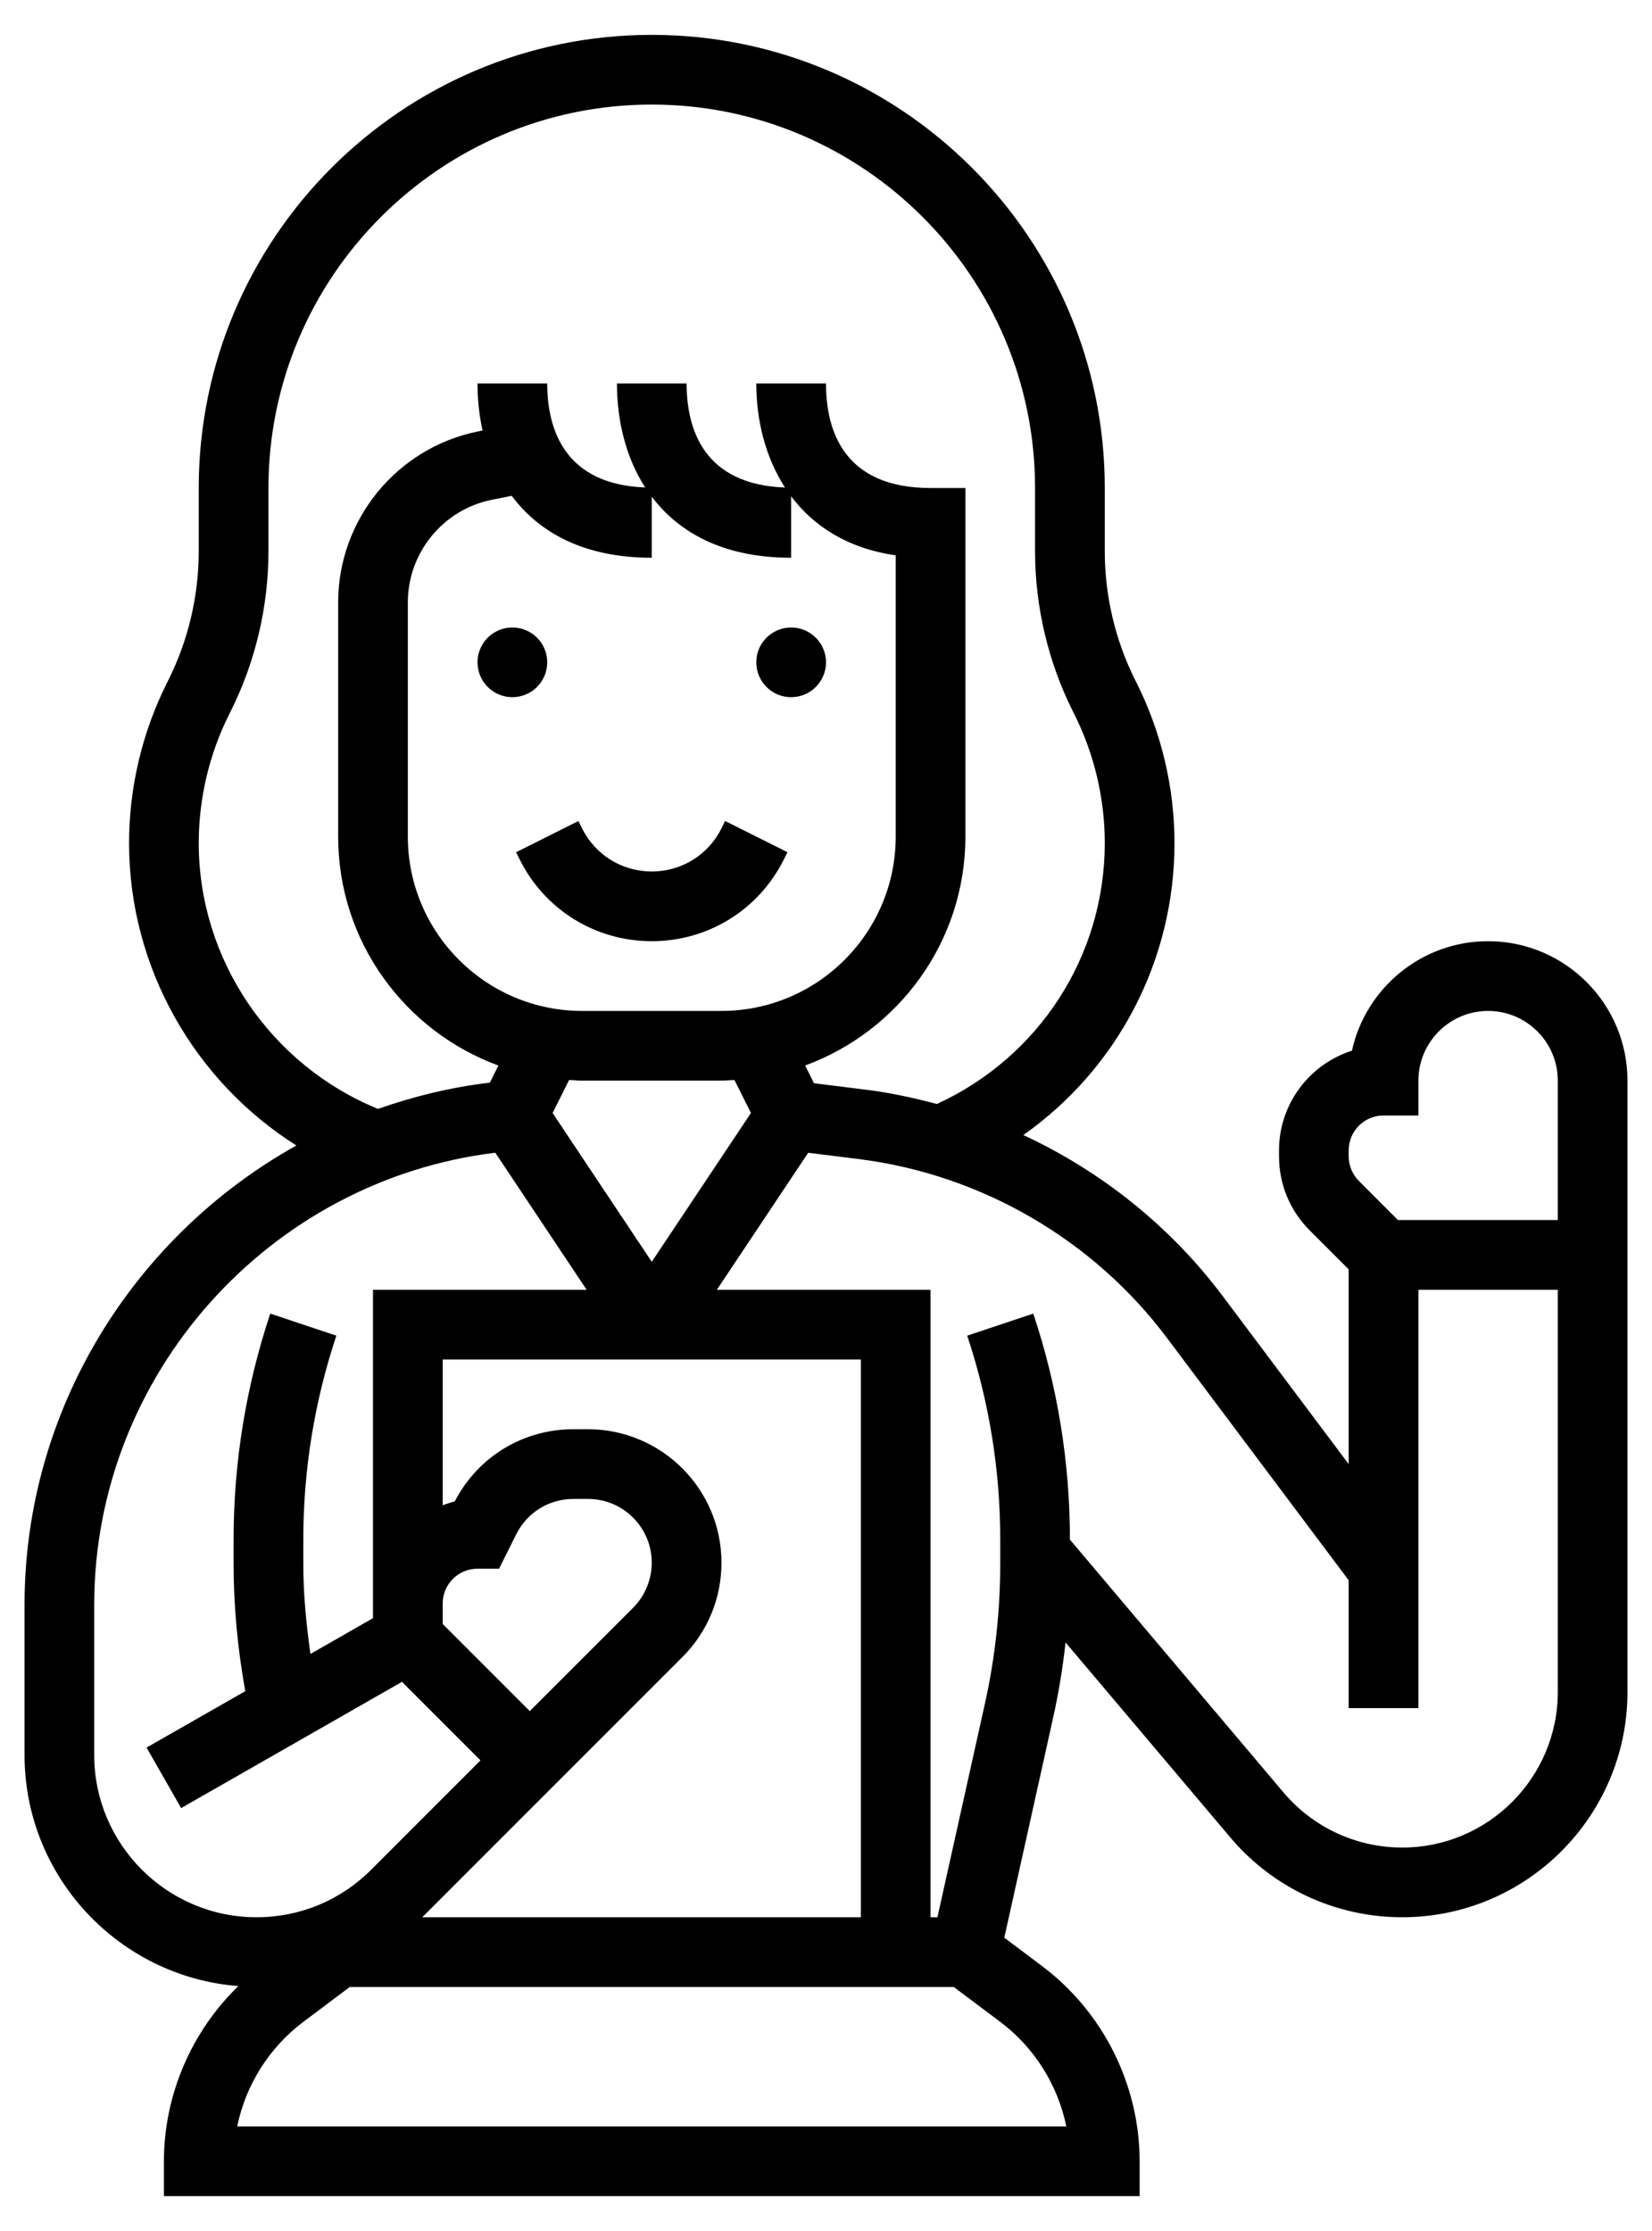 <svg width="40" height="54" viewBox="0 0 40 54" fill="none" xmlns="http://www.w3.org/2000/svg">
<path d="M12.584 20.805C13.193 22.024 14.419 22.781 15.781 22.781C17.144 22.781 18.369 22.024 18.978 20.805L19.067 20.627L17.557 19.872L17.469 20.051C17.147 20.694 16.501 21.094 15.781 21.094C15.062 21.094 14.415 20.694 14.094 20.051L14.005 19.873L12.496 20.628L12.584 20.805Z" fill="black"/>
<path d="M19.156 16.875C19.622 16.875 20 16.497 20 16.031C20 15.565 19.622 15.188 19.156 15.188C18.69 15.188 18.312 15.565 18.312 16.031C18.312 16.497 18.69 16.875 19.156 16.875Z" fill="black"/>
<path d="M12.406 16.875C12.872 16.875 13.25 16.497 13.25 16.031C13.25 15.565 12.872 15.188 12.406 15.188C11.94 15.188 11.562 15.565 11.562 16.031C11.562 16.497 11.94 16.875 12.406 16.875Z" fill="black"/>
<path d="M36.031 22.781C34.42 22.781 33.067 23.918 32.735 25.431C31.712 25.756 30.969 26.715 30.969 27.844V27.989C30.969 28.665 31.233 29.301 31.71 29.779L32.656 30.724V35.438L29.607 31.373C28.342 29.686 26.669 28.352 24.778 27.473C27.046 25.875 28.438 23.264 28.438 20.406C28.438 19.069 28.122 17.731 27.525 16.538L27.485 16.458C27.004 15.497 26.75 14.421 26.75 13.344V11.812C26.75 5.764 21.829 0.844 15.781 0.844C9.733 0.844 4.812 5.764 4.812 11.812V13.344C4.812 14.42 4.559 15.497 4.078 16.457L4.038 16.538C3.441 17.731 3.125 19.069 3.125 20.406C3.125 23.408 4.7 26.163 7.177 27.726C3.25 29.913 0.594 34.109 0.594 38.845V42.477C0.594 45.426 2.879 47.846 5.77 48.072C4.633 49.175 3.969 50.712 3.969 52.312V53.156H27.594V52.312C27.594 50.464 26.71 48.697 25.231 47.587L24.317 46.901L25.494 41.6C25.63 40.992 25.732 40.375 25.8 39.754L29.787 44.471C30.825 45.702 32.344 46.406 33.952 46.406C36.96 46.406 39.406 43.96 39.406 40.952V26.156C39.406 24.295 37.893 22.781 36.031 22.781ZM32.656 27.844C32.656 27.378 33.034 27 33.5 27H34.344V26.156C34.344 25.226 35.101 24.469 36.031 24.469C36.962 24.469 37.719 25.226 37.719 26.156V29.531H33.849L32.904 28.585C32.746 28.428 32.656 28.211 32.656 27.989V27.844ZM4.812 20.406C4.812 19.33 5.066 18.253 5.547 17.293L5.587 17.213C6.184 16.019 6.5 14.682 6.5 13.345V11.812C6.5 6.695 10.664 2.531 15.781 2.531C20.899 2.531 25.062 6.695 25.062 11.812V13.344C25.062 14.681 25.378 16.019 25.975 17.212L26.015 17.292C26.496 18.253 26.75 19.329 26.75 20.405C26.75 23.142 25.157 25.588 22.684 26.722C22.134 26.576 21.576 26.452 21.007 26.381L19.709 26.219L19.495 25.79C21.755 24.961 23.375 22.794 23.375 20.25V11.812H22.531C20.44 11.812 20 10.435 20 9.281H18.312C18.312 10.158 18.526 11.056 19.007 11.8C17.054 11.73 16.625 10.405 16.625 9.281H14.938C14.938 10.156 15.143 11.056 15.622 11.799C13.678 11.725 13.25 10.403 13.25 9.281H11.562C11.562 9.662 11.601 10.046 11.684 10.421L11.579 10.442C9.613 10.835 8.188 12.575 8.188 14.579V20.25C8.188 22.794 9.807 24.962 12.068 25.791L11.861 26.205C10.921 26.314 10.018 26.537 9.153 26.84C6.551 25.777 4.812 23.231 4.812 20.406ZM20.844 46.406H10.224L16.523 40.108C17.133 39.498 17.469 38.687 17.469 37.824C17.469 36.043 16.019 34.594 14.238 34.594H13.881C12.664 34.594 11.568 35.262 11.011 36.342C10.91 36.365 10.815 36.399 10.719 36.434V32.906H20.844V46.406ZM10.719 38.812C10.719 38.347 11.097 37.969 11.562 37.969H12.084L12.501 37.134C12.764 36.609 13.293 36.281 13.881 36.281H14.238C15.089 36.281 15.781 36.973 15.781 37.824C15.781 38.23 15.617 38.628 15.33 38.915L12.828 41.416L10.719 39.307V38.812ZM12.39 12.001C13.047 12.882 14.129 13.5 15.781 13.5V12.022C16.439 12.893 17.518 13.5 19.156 13.5V12.013C19.694 12.727 20.508 13.27 21.688 13.442V20.25C21.688 22.576 19.795 24.469 17.469 24.469H14.094C11.768 24.469 9.875 22.576 9.875 20.25V14.579C9.875 13.376 10.731 12.332 11.91 12.097L12.39 12.001ZM13.78 26.14C13.884 26.146 13.987 26.156 14.094 26.156H17.469C17.575 26.156 17.678 26.146 17.783 26.14L18.183 26.939L15.781 30.541L13.38 26.939L13.78 26.14ZM2.281 42.477V38.845C2.281 33.276 6.511 28.568 11.993 27.901L14.205 31.219H9.031V38.812V39.167L7.517 40.033C7.414 39.309 7.344 38.581 7.344 37.852V37.262C7.344 35.584 7.613 33.924 8.144 32.329L6.544 31.795C5.955 33.562 5.656 35.401 5.656 37.262V37.852C5.656 38.883 5.755 39.916 5.939 40.934L3.549 42.299L4.386 43.764L9.733 40.708L11.634 42.609L8.988 45.255C8.247 45.998 7.26 46.406 6.211 46.406C4.044 46.406 2.281 44.644 2.281 42.477ZM25.819 51.469H5.743C5.949 50.468 6.516 49.559 7.345 48.938L8.468 48.094H23.094L24.219 48.938C25.047 49.559 25.613 50.468 25.819 51.469ZM33.952 44.719C32.842 44.719 31.793 44.232 31.076 43.383L25.906 37.265V37.262C25.906 35.401 25.608 33.562 25.019 31.795L23.419 32.329C23.95 33.924 24.219 35.584 24.219 37.262V37.852C24.219 38.989 24.094 40.126 23.848 41.235L22.698 46.406H22.531V31.219H17.357L19.569 27.902L20.797 28.055C23.752 28.425 26.472 30.003 28.257 32.385L32.656 38.25V41.344H34.344V31.219H37.719V40.952C37.719 43.029 36.029 44.719 33.952 44.719Z" fill="black"/>
</svg>
